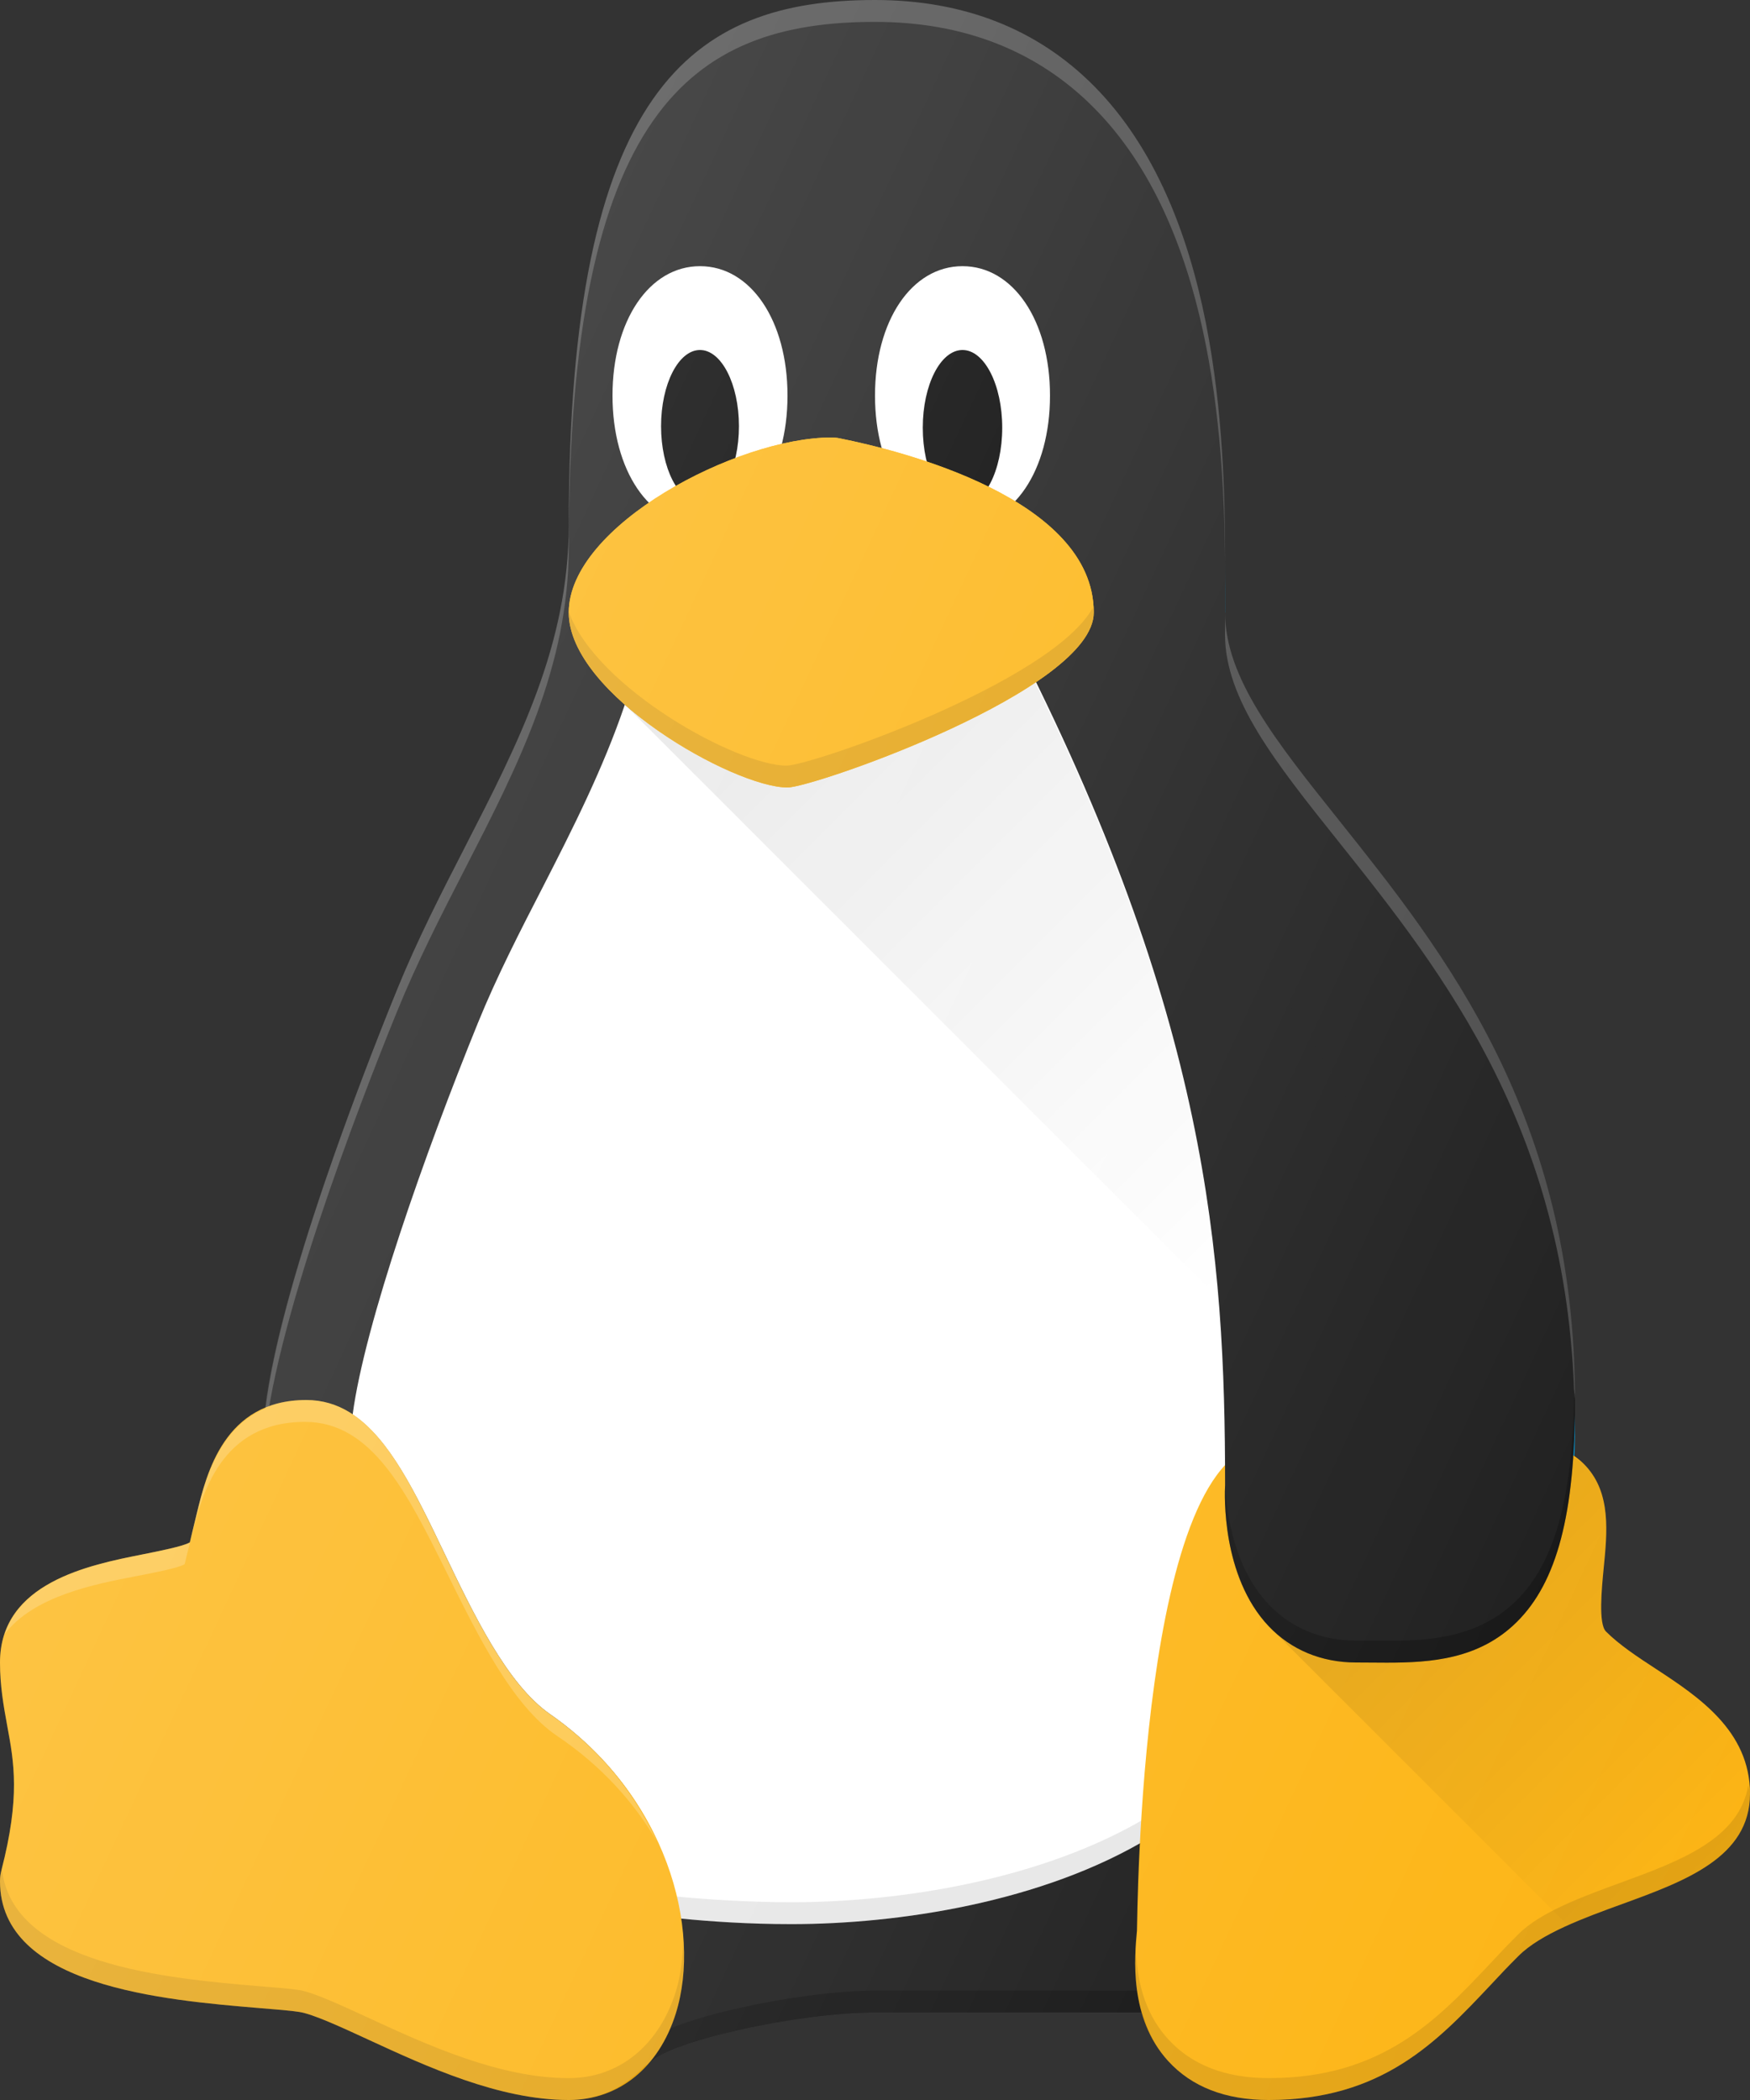 <svg width="20" height="24" viewBox="0 0 20 24" fill="none" xmlns="http://www.w3.org/2000/svg">
<rect x="0" y="0" width="20" height="24" fill="#333333" stroke="none"/>
<path d="M17.681 18.034C17.899 17.565 18 16.909 18 16C18 12.753 16.504 10.88 15.303 9.375C14.575 8.463 14 7.743 14 7L14.001 6.767C14.009 5.387 14.025 2.514 12.499 0.979C11.853 0.33 11.012 0 10 0C7.899 0 6.5 1.021 6.5 6C6.5 7.371 5.923 8.493 5.313 9.682C5.045 10.203 4.769 10.742 4.537 11.312C4.075 12.447 3 15.227 3 16.5C3 16.581 3.02 16.661 3.057 16.732L6.596 23.481C6.672 23.626 6.817 23.721 6.98 23.741C7 23.744 7.02 23.745 7.04 23.745C7.182 23.745 7.321 23.683 7.417 23.576C7.639 23.328 9.112 23 10 23H13.392C13.523 23 13.648 22.949 13.741 22.858L17.849 18.858C18.047 18.666 18.051 18.349 17.858 18.151C17.807 18.098 17.746 18.059 17.681 18.034Z" fill="#1A1A1A"/>
<path opacity="0.2" d="M5.313 9.932C5.923 8.743 6.5 7.621 6.5 6.25C6.5 1.271 7.899 0.25 10 0.25C11.012 0.25 11.853 0.58 12.499 1.229C13.833 2.57 13.988 4.934 14.001 6.43C14.002 4.963 13.914 2.403 12.499 0.979C11.853 0.33 11.012 0 10 0C7.899 0 6.5 1.021 6.5 6C6.5 7.371 5.923 8.493 5.313 9.682C5.045 10.203 4.769 10.742 4.537 11.312C4.075 12.447 3 15.227 3 16.5C3 16.523 3.013 16.543 3.016 16.565C3.101 15.229 4.094 12.649 4.537 11.562C4.769 10.992 5.045 10.453 5.313 9.932Z" fill="white"/>
<path d="M17.858 18.401C17.92 18.465 17.954 18.542 17.976 18.623C18.017 18.459 17.984 18.281 17.858 18.151C17.828 18.12 17.79 18.104 17.755 18.083C17.73 18.15 17.709 18.223 17.681 18.284C17.746 18.309 17.807 18.348 17.858 18.401Z" fill="#0099D8"/>
<path opacity="0.2" d="M14 7.25C14 7.993 14.575 8.713 15.303 9.625C16.493 11.116 17.968 12.973 17.995 16.164C17.996 16.108 18 16.059 18 16C18 12.753 16.504 10.88 15.303 9.375C14.577 8.466 14.004 7.747 14.001 7.005C14.001 7.009 14.001 7.014 14.001 7.017L14 7.25Z" fill="white"/>
<path d="M14 7C14 7.002 14.001 7.004 14.001 7.005C14.002 6.834 14.003 6.641 14.001 6.43C14.001 6.544 14.002 6.667 14.001 6.767L14 7Z" fill="#0099D8"/>
<path d="M14.129 16.812C14.117 14.377 13.787 11.638 11.863 7.706C10.911 8.35 9.163 8.859 8.953 8.859C8.574 8.859 7.748 8.589 7.141 8.053C6.891 8.789 6.545 9.471 6.203 10.139C5.945 10.64 5.678 11.159 5.463 11.688C4.859 13.173 4.169 15.128 4.03 16.167C4.453 16.449 4.747 17.059 5.073 17.74C5.411 18.446 5.793 19.247 6.286 19.59C7.187 20.218 7.655 21.113 7.777 21.926C8.12 21.96 8.553 21.99 9.044 21.99C10.264 21.99 11.918 21.742 13.141 21C13.21 19.677 13.442 17.555 14.129 16.812Z" fill="white"/>
<path d="M17.995 16.164C17.983 16.984 17.885 17.596 17.681 18.034C17.708 18.044 17.73 18.067 17.755 18.083C17.918 17.632 18 17.041 18 16.25C18 16.22 17.995 16.194 17.995 16.164Z" fill="#0099D8"/>
<path opacity="0.1" d="M7.777 21.926C8.12 21.96 8.553 21.99 9.044 21.99C10.264 21.99 11.918 21.742 13.141 21V20.75C11.918 21.492 10.264 21.74 9.044 21.74C8.553 21.74 8.045 21.706 7.702 21.672" fill="black"/>
<path opacity="0.3" d="M13.744 22.608C13.651 22.699 13.526 22.75 13.395 22.75H10.003C9.115 22.75 7.642 23.078 7.42 23.326C7.324 23.433 7.185 23.495 7.043 23.495C7.023 23.495 7.003 23.494 6.983 23.491C6.821 23.471 6.675 23.376 6.599 23.231L3.06 16.482C3.033 16.431 3.027 16.373 3.019 16.315C3.015 16.375 3.003 16.446 3.003 16.5C3.003 16.581 3.023 16.661 3.06 16.732L6.599 23.481C6.675 23.626 6.821 23.721 6.983 23.741C7.003 23.744 7.023 23.745 7.043 23.745C7.185 23.745 7.324 23.683 7.42 23.576C7.642 23.328 9.115 23 10.003 23H13.395C13.526 23 13.651 22.949 13.744 22.858L17.852 18.858C17.986 18.728 18.024 18.541 17.979 18.373C17.957 18.459 17.92 18.542 17.852 18.608L13.744 22.608Z" fill="black"/>
<path d="M18.926 19.074C18.719 18.939 18.505 18.798 18.354 18.646C18.265 18.558 18.306 18.149 18.327 17.93C18.369 17.508 18.412 17.072 18.128 16.759C18.021 16.641 17.825 16.5 17.5 16.5C17.232 16.5 17.037 16.712 17.025 16.979C17.025 16.986 17.028 16.993 17.028 17H15C15 16.724 14.776 16.5 14.5 16.5C13.017 16.5 13 21.945 12.994 22.064C12.966 22.362 12.901 23.062 13.349 23.553C13.619 23.85 14.006 24 14.5 24C15.798 24 16.427 23.331 17.036 22.685C17.138 22.575 17.243 22.464 17.354 22.354C17.607 22.1 18.102 21.919 18.54 21.76C19.258 21.498 20 21.227 20 20.5C20 19.779 19.405 19.388 18.926 19.074Z" fill="#FDB515"/>
<path d="M6.286 19.59C5.793 19.247 5.411 18.446 5.073 17.74C4.627 16.807 4.241 16 3.5 16C2.564 16 2.36 16.841 2.25 17.293C2.22 17.417 2.174 17.605 2.17 17.627C2.096 17.672 1.816 17.727 1.632 17.764C1.021 17.885 0 18.087 0 19C0 19.266 0.04 19.491 0.083 19.726C0.16 20.142 0.233 20.535 0.016 21.375C0.005 21.416 0 21.458 0 21.5C0 22.702 1.867 22.858 2.983 22.951C3.168 22.966 3.323 22.978 3.422 22.994C3.576 23.018 3.898 23.166 4.209 23.31C4.876 23.618 5.706 24 6.5 24C7.071 24 7.528 23.631 7.723 23.013C8.025 22.049 7.625 20.522 6.286 19.59Z" fill="#FDB515"/>
<path opacity="0.2" d="M1.553 18.014C1.744 17.977 2.033 17.922 2.11 17.877C2.114 17.855 2.162 17.667 2.193 17.543C2.306 17.091 2.518 16.25 3.486 16.25C4.253 16.25 4.652 17.057 5.114 17.99C5.463 18.696 5.858 19.497 6.368 19.84C6.876 20.181 7.25 20.604 7.509 21.048C7.262 20.514 6.868 19.995 6.286 19.59C5.793 19.247 5.411 18.446 5.073 17.74C4.627 16.807 4.241 16 3.5 16C2.564 16 2.36 16.841 2.25 17.293C2.22 17.417 2.174 17.605 2.17 17.627C2.096 17.672 1.816 17.727 1.632 17.764C1.102 17.869 0.263 18.037 0.052 18.677C0.383 18.24 1.084 18.104 1.553 18.014Z" fill="white"/>
<path d="M17.5 15.5C17.404 15.5 17.32 15.534 17.244 15.581L13.905 10.117C13.541 9.087 13.074 7.995 12.444 6.771C12.318 6.526 12.017 6.429 11.771 6.555C11.526 6.682 11.429 6.983 11.556 7.229C13.813 11.616 14 14.354 14.001 16.972C13.995 17.077 13.96 18.014 14.498 18.584C14.756 18.856 15.102 19 15.5 19L15.676 19.001C15.732 19.002 15.789 19.002 15.847 19.002C16.355 19.002 16.905 18.963 17.335 18.537C17.795 18.081 18 17.298 18 16C18 15.724 17.776 15.5 17.5 15.5Z" fill="#1A1A1A"/>
<path opacity="0.3" d="M17.335 18.287C16.905 18.713 16.355 18.752 15.847 18.752C15.789 18.752 15.732 18.752 15.676 18.751L15.5 18.75C15.102 18.75 14.756 18.606 14.498 18.334C14.095 17.907 14.014 17.275 14.001 16.94C14.001 16.951 14.001 16.962 14.001 16.972C13.995 17.077 13.96 18.014 14.498 18.584C14.756 18.856 15.102 19 15.5 19L15.676 19.001C15.732 19.002 15.789 19.002 15.847 19.002C16.355 19.002 16.905 18.963 17.335 18.537C17.795 18.081 18 17.298 18 16C18 15.984 17.992 15.97 17.991 15.955C17.968 17.122 17.768 17.857 17.335 18.287Z" fill="black"/>
<path d="M11 3.042C10.42 3.042 10 3.664 10 4.521C10 5.378 10.42 6 11 6C11.58 6 12 5.378 12 4.521C12 3.664 11.58 3.042 11 3.042Z" fill="white"/>
<path d="M11 5.776C11.251 5.776 11.454 5.379 11.454 4.888C11.454 4.398 11.251 4 11 4C10.749 4 10.546 4.398 10.546 4.888C10.546 5.379 10.749 5.776 11 5.776Z" fill="black"/>
<path d="M8 3.042C7.42 3.042 7 3.664 7 4.521C7 5.378 7.42 6 8 6C8.58 6 9 5.378 9 4.521C9 3.664 8.58 3.042 8 3.042Z" fill="white"/>
<path d="M11.802 7.742C10.839 8.368 9.159 8.859 8.953 8.859C8.574 8.859 7.748 8.589 7.141 8.053L13.922 14.834C13.761 12.898 13.254 10.696 11.802 7.742Z" fill="url(#paint0_linear_2_128)"/>
<path d="M8 5.741C8.245 5.741 8.445 5.351 8.445 4.871C8.445 4.39 8.245 4 8 4C7.754 4 7.555 4.39 7.555 4.871C7.555 5.351 7.754 5.741 8 5.741Z" fill="black"/>
<path d="M9.598 5.01C9.566 5.003 9.533 5 9.5 5C8.425 5 6.5 6.008 6.5 7C6.5 7.937 8.391 9 9 9C9.295 9 12.5 7.887 12.5 7C12.5 5.692 10.279 5.146 9.598 5.01Z" fill="#FDB515"/>
<path d="M9.598 5.01C9.566 5.003 9.533 5 9.5 5C8.425 5 6.5 6.008 6.5 7C6.5 7.937 8.391 9 9 9C9.295 9 12.5 7.887 12.5 7C12.5 5.692 10.279 5.146 9.598 5.01Z" fill="#FDB515"/>
<path opacity="0.1" d="M18.54 21.51C18.102 21.669 17.607 21.85 17.354 22.104C17.243 22.214 17.138 22.325 17.036 22.435C16.427 23.081 15.798 23.75 14.5 23.75C14.006 23.75 13.619 23.6 13.349 23.303C13.056 22.982 12.989 22.579 12.982 22.249C12.96 22.595 12.973 23.141 13.349 23.553C13.619 23.85 14.006 24 14.5 24C15.798 24 16.427 23.331 17.036 22.685C17.138 22.575 17.243 22.464 17.354 22.354C17.607 22.1 18.102 21.919 18.54 21.76C19.258 21.498 20 21.227 20 20.5C20 20.464 19.983 20.438 19.98 20.403C19.88 21.013 19.203 21.267 18.54 21.51Z" fill="black"/>
<path opacity="0.1" d="M7.723 22.763C7.528 23.381 7.071 23.75 6.5 23.75C5.706 23.75 4.876 23.368 4.209 23.06C3.898 22.916 3.576 22.768 3.422 22.744C3.323 22.728 3.168 22.716 2.983 22.701C1.902 22.611 0.132 22.453 0.021 21.352C0.019 21.361 0.018 21.366 0.016 21.375C0.005 21.416 0 21.458 0 21.5C0 22.702 1.867 22.858 2.983 22.951C3.168 22.966 3.323 22.978 3.422 22.994C3.576 23.018 3.898 23.166 4.209 23.31C4.876 23.618 5.706 24 6.5 24C7.071 24 7.528 23.631 7.723 23.013C7.802 22.761 7.83 22.469 7.808 22.161C7.803 22.375 7.78 22.581 7.723 22.763Z" fill="black"/>
<path opacity="0.1" d="M8.989 8.75C8.429 8.75 6.818 7.869 6.501 6.994C6.501 6.996 6.5 6.998 6.5 7C6.5 7.937 8.391 9 9 9C9.295 9 12.5 7.887 12.5 7C12.5 6.981 12.489 6.965 12.489 6.946C12.014 7.801 9.265 8.75 8.989 8.75Z" fill="black"/>
<path d="M18.926 19.074C18.719 18.939 18.505 18.798 18.354 18.646C18.265 18.558 18.306 18.149 18.327 17.93C18.369 17.508 18.412 17.072 18.128 16.759C18.092 16.719 18.034 16.682 17.971 16.646C17.908 17.557 17.71 18.164 17.335 18.537C16.905 18.963 16.355 19.002 15.847 19.002C15.789 19.002 15.732 19.002 15.676 19.001L15.5 19C15.102 19 14.756 18.856 14.498 18.584L17.919 22.004C18.119 21.915 18.335 21.835 18.54 21.76C19.258 21.498 20 21.227 20 20.5C20 19.779 19.405 19.388 18.926 19.074Z" fill="url(#paint1_linear_2_128)"/>
<path d="M18.926 19.074C18.719 18.939 18.505 18.798 18.354 18.646C18.265 18.558 18.306 18.149 18.327 17.93C18.369 17.508 18.412 17.072 18.128 16.759C18.094 16.722 18.033 16.685 17.98 16.648C17.993 16.448 18 16.233 18 16C18 12.753 16.504 10.88 15.303 9.375C14.575 8.463 14 7.743 14 7L14.001 6.767C14.009 5.387 14.025 2.514 12.499 0.979C11.853 0.33 11.012 0 10 0C7.899 0 6.5 1.021 6.5 6C6.5 7.371 5.923 8.493 5.313 9.682C5.045 10.203 4.769 10.742 4.537 11.312C4.118 12.341 3.204 14.711 3.035 16.095C2.495 16.323 2.338 16.93 2.25 17.293C2.22 17.417 2.174 17.605 2.17 17.627C2.096 17.672 1.816 17.727 1.632 17.764C1.021 17.885 0 18.087 0 19C0 19.266 0.04 19.491 0.083 19.726C0.16 20.142 0.233 20.535 0.016 21.375C0.005 21.416 0 21.458 0 21.5C0 22.702 1.867 22.858 2.983 22.951C3.168 22.966 3.323 22.978 3.422 22.994C3.576 23.018 3.898 23.166 4.209 23.31C4.876 23.618 5.706 24 6.5 24C6.842 24 7.134 23.855 7.362 23.616C7.379 23.601 7.402 23.593 7.417 23.576C7.639 23.328 9.112 23 10 23H13.061C13.116 23.193 13.195 23.385 13.349 23.553C13.619 23.85 14.006 24 14.5 24C15.798 24 16.427 23.331 17.036 22.685C17.138 22.575 17.243 22.464 17.354 22.354C17.607 22.1 18.102 21.919 18.54 21.76C19.258 21.498 20 21.227 20 20.5C20 19.779 19.405 19.388 18.926 19.074Z" fill="url(#paint2_linear_2_128)"/>
<defs>
<linearGradient id="paint0_linear_2_128" x1="8.383" y1="6.81" x2="15.165" y2="13.591" gradientUnits="userSpaceOnUse">
<stop stop-opacity="0.1"/>
<stop offset="1" stop-opacity="0"/>
</linearGradient>
<linearGradient id="paint1_linear_2_128" x1="15.861" y1="17.22" x2="19.759" y2="21.117" gradientUnits="userSpaceOnUse">
<stop stop-opacity="0.1"/>
<stop offset="1" stop-opacity="0"/>
</linearGradient>
<linearGradient id="paint2_linear_2_128" x1="3.245" y1="10.06" x2="21.086" y2="18.379" gradientUnits="userSpaceOnUse">
<stop stop-color="white" stop-opacity="0.2"/>
<stop offset="1" stop-color="white" stop-opacity="0"/>
</linearGradient>
</defs>
</svg>

